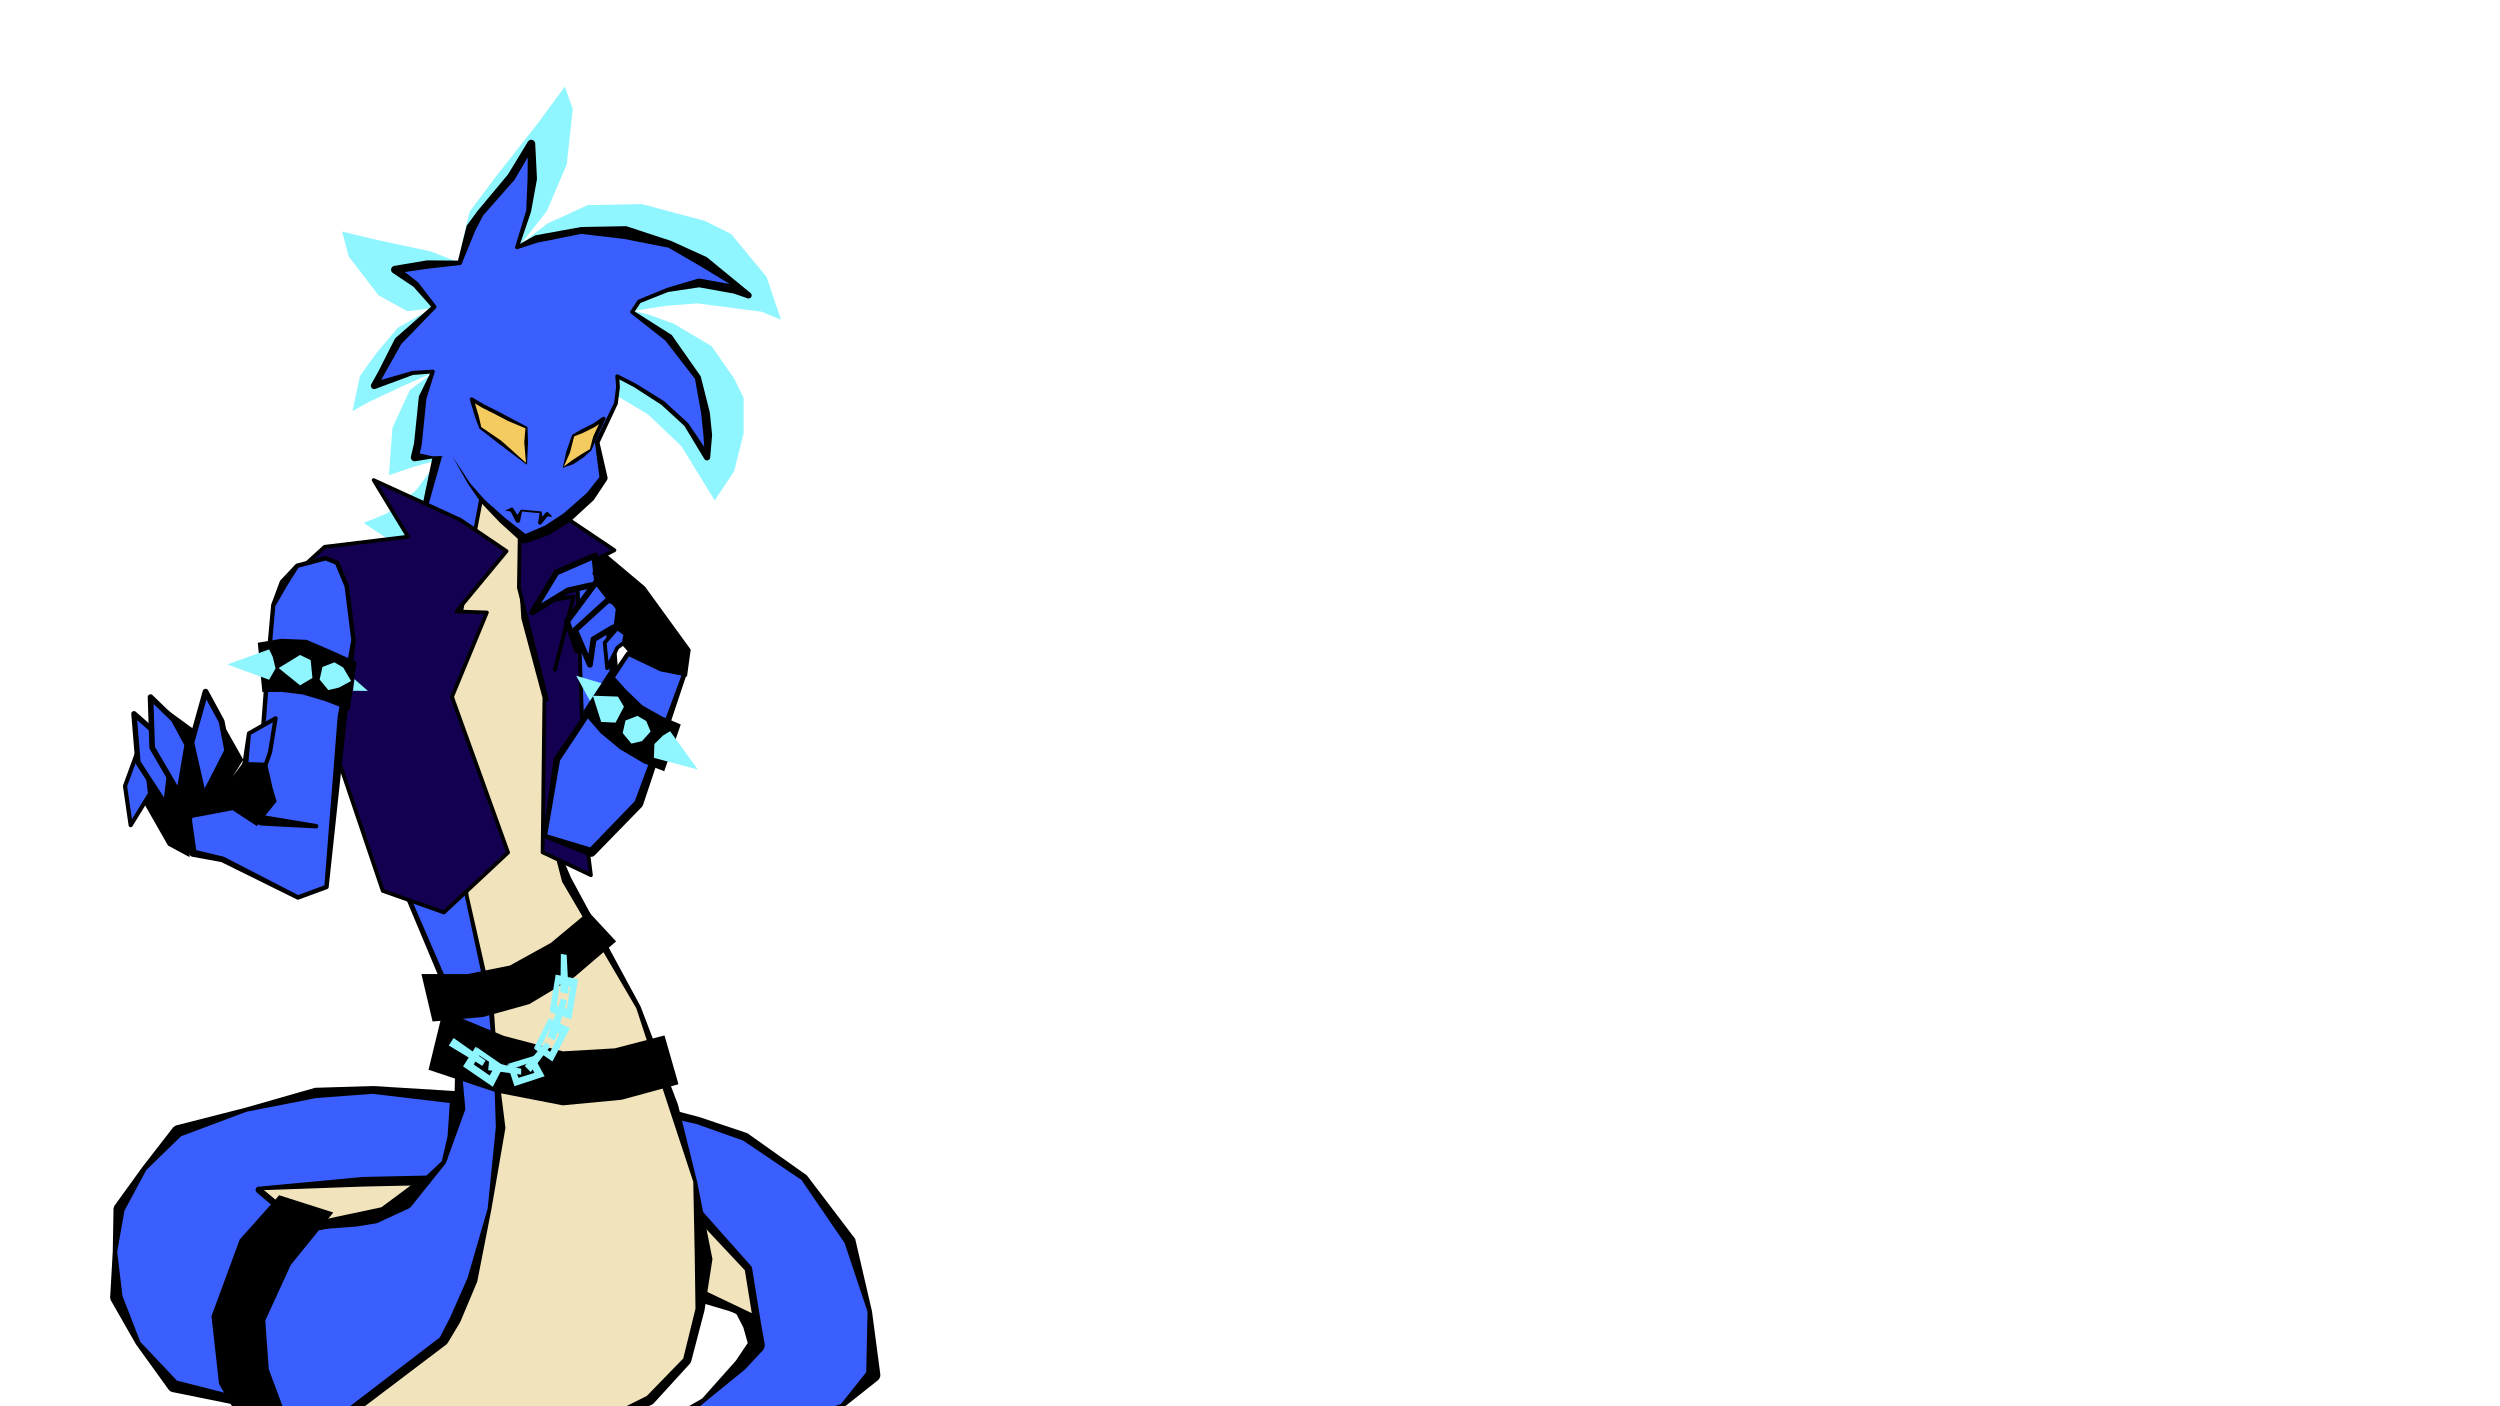 <?xml version="1.0" encoding="UTF-8"?>
<!-- Generator: Blender, SVG Export for Grease Pencil - v2.0 -->
<!DOCTYPE svg PUBLIC "-//W3C//DTD SVG 1.1//EN" "http://www.w3.org/Graphics/SVG/1.1/DTD/svg11.dtd">
<svg version="1.1" x="0px" y="0px" xmlns="http://www.w3.org/2000/svg" width="1920px" height="1080px" viewBox="0 0 1920 1080">
	<g id="blender_frame.2">
		<g id="blender_object.Stroke.2.uuid_0x0">
			<g id="layer.tail.uuid_0x1">
				<polyline points="351.51,433.34 324.35,428.75 304.075,418.039 279.21,401.589 297.189,394.321 319.377,376.724 336.973,353.007 318.229,358.362 298.719,364.866 301.397,328.524 314.786,299.451 332.345,286.415 308.665,296.773 282.653,309.015 270.66,315.776 276.49,288.729 289.22,270.981 305.605,251.634 332,236.715 312.874,239.01 290.686,226.769 267.734,196.931 262.761,177.804 288.008,183.924 330.853,193.105 353.423,201.904 354.57,188.132 360.691,162.502 381.348,134.959 413.864,93.645 433.756,66.484 439.877,83.699 435.287,126.161 419.985,162.12 400.093,187.368 420.368,171.683 451.353,157.529 493.051,156.764 541.633,169.771 561.525,179.717 588.686,212.615 599.779,245.514 584.86,239.393 535.261,233.002 512.051,234.827 486.472,238.714 499.062,241.866 517.57,248.682 546.523,265.878 563.82,290.654 571.089,305.573 571.089,332.734 563.82,361.807 548.901,384.377 523.271,342.68 497.641,318.197 472.876,303.48" fill="#8FF5FE" stroke="none" fill-opacity="1" />
				<polyline points="469.697,973.416 565.997,1006.891 577.189,1015.491 581.037,1033.037 568.744,1048.277 540.358,1075.388 507.361,1097.888 576.193,1104.55 610.44,1097.377 646.94,1079.566 670.759,1055.991 667.966,1007.112 652.604,952.646 617.446,904.253 572.114,872.976 535.836,860.528 501.288,852.116 451.011,847.926 356.148,844.862" fill="#3A5FFE" stroke="none" fill-opacity="1" />
				<path d="M471.816,967.32L470.586,967.024L469.322,966.973L468.072,967.17L466.885,967.607L465.806,968.268L464.876,969.126L464.132,970.149L463.601,971.297L463.305,972.527L463.254,973.791L463.451,975.041L463.888,976.228L464.548,977.307L465.407,978.237L466.429,978.981L467.578,979.512L565.176,1008.413L570.893,1019.489L574.257,1031.439L565.159,1044.98L539.281,1074.057L504.675,1093.949L503.933,1094.574L503.333,1095.337L502.9,1096.205L502.652,1097.144L502.599,1098.112L502.743,1099.072L503.078,1099.983L503.591,1100.807L504.26,1101.51L505.058,1102.062L505.951,1102.443L506.902,1102.634L575.944,1107.127L611.671,1103.254L647.689,1081.101L674.534,1059.805L675.448,1058.602L675.99,1057.191L676.117,1055.685L669.67,1007.014L656.79,951.465L619.634,902.664L573.967,870.29L536.769,857.809L502.121,848.691L451.153,846.225L356.294,840.332L355.408,840.39L354.549,840.621L353.753,841.014L353.048,841.555L352.462,842.224L352.018,842.993L351.733,843.835L351.617,844.716L351.676,845.603L351.906,846.461L352.3,847.258L352.841,847.962L353.509,848.548L354.279,848.992L355.121,849.277L356.002,849.393L450.913,849.631L500.721,855.606L535.028,863.291L570.63,875.916L615.53,906.216L648.628,954.574L666.272,1007.395L665.263,1053.88L645.939,1078.155L608.478,1091.654L576.049,1101.934L520.925,1094.411L541.32,1076.799L572.101,1051.792L585.925,1036.979L586.867,1035.369L587.295,1033.553L587.171,1031.692L584.034,1013.99L583.105,1011.735L581.459,1009.935L567.037,1005.537z" fill="#000000" stroke="none" fill-opacity="1" />
				<polyline points="533.146,928.72 574.734,974.282 581.074,1013.478 541.302,994.456" fill="#F1E3BC" stroke="none" fill-opacity="1" />
				<path d="M535.867,926.237L535.33,925.754L534.709,925.385L534.029,925.144L533.314,925.041L532.593,925.079L531.893,925.257L531.242,925.568L530.663,926L530.18,926.536L529.811,927.157L529.57,927.838L529.467,928.552L529.505,929.273L529.683,929.973L529.994,930.625L530.426,931.203L572.04,975.583L577.37,1008.529L542.539,991.87L542.01,991.679L541.455,991.594L540.894,991.619L540.348,991.753L539.839,991.991L539.386,992.324L539.007,992.739L538.716,993.22L538.524,993.748L538.439,994.304L538.465,994.865L538.599,995.411L538.837,995.92L539.169,996.372L539.584,996.752L540.065,997.043L579.837,1016.064L580.425,1016.27L581.044,1016.344L581.664,1016.283L582.256,1016.09L582.792,1015.773L583.247,1015.348L583.6,1014.834L583.833,1014.257L583.936,1013.642L583.904,1013.02L577.564,973.824L577.315,973.035L576.851,972.35z" fill="#000000" stroke="none" fill-opacity="1" />
				<polyline points="324.924,906.303 343.134,890.061 351.008,842.814 286.25,837.057 242.241,839.369 188.777,852.302 136.466,868.693 110.808,897.493 91.433,928.388 88.291,961.377 89.338,996.46 106.095,1031.544 133.324,1064.533 252.714,1091.762 345.922,1104.33 417.137,916.867 368.962,647.718 315.551,633.056 305.078,669.711 344.157,761.325 351.601,806.271 353.249,850.726 340.846,892.597 311.979,923.905 288.435,934.539 273.293,937.7 237.675,940.601 224.035,935.12 198.961,913.869" fill="#3A5FFE" stroke="none" fill-opacity="1" />
				<path d="M324.526,905.856L324.446,905.942L324.385,906.042L324.345,906.153L324.327,906.268L324.331,906.386L324.359,906.5L324.408,906.606L324.477,906.701L324.564,906.78L324.664,906.841L324.774,906.882L324.89,906.9L325.007,906.895L325.121,906.868L325.228,906.818L325.322,906.749L343.532,890.508L343.658,890.35L343.724,890.16L355.728,843.601L355.781,842.479L355.571,841.375L355.11,840.351L354.423,839.463L353.547,838.759L352.531,838.279L351.432,838.049L286.516,834.065L242.034,835.418L188.403,850.756L135.111,864.367L133.082,865.678L109.402,896.241L87.816,926.119L87.183,927.983L86.592,961.215L84.58,996.602L85.043,998.512L104.372,1032.367L129.718,1067.51L130.87,1068.514L132.284,1069.093L252.335,1093.427L345.694,1106.022L346.075,1106.03L346.448,1105.954L346.796,1105.797L347.099,1105.567L347.344,1105.275L347.518,1104.936L418.733,917.474L418.818,916.567L370.643,647.417L370.534,647.049L370.345,646.715L370.086,646.432L369.771,646.214L369.414,646.071L316.003,631.409L315.628,631.35L315.249,631.375L314.885,631.484L314.554,631.67L314.272,631.925L314.054,632.236L313.91,632.587L303.437,669.242L303.374,669.817L303.508,670.38L341.902,761.982L349.899,806.443L348.907,850.178L339.322,891.731L309.205,920.06L286.882,929.772L272.676,933.431L238.29,936.543L225.418,932.827L200.671,911.852L200.244,911.558L199.769,911.352L199.262,911.243L198.744,911.234L198.234,911.327L197.752,911.518L197.317,911.799L196.945,912.16L196.65,912.586L196.444,913.061L196.335,913.568L196.327,914.086L196.42,914.596L196.611,915.078L196.892,915.513L197.252,915.885L222.326,937.137L236.186,944.307L237.999,944.582L273.642,941.991L289.453,939.417L313.892,928.139L315.395,927.054L342.101,893.754L342.483,893.082L357.39,851.953L353.308,806.208L346.457,760.944L306.886,669.598L316.729,635.15L367.472,649.079L415.374,916.703L344.808,1102.457L253.019,1090.081L135.917,1060.328L107.716,1030.51L94.067,995.315L90.001,961.432L95.587,929.799L112.318,898.627L139.017,872.644L189.203,853.836L242.815,843.301L286.195,840.067L345.44,847.122L342.578,889.755z" fill="#000000" stroke="none" fill-opacity="1" />
				<polyline points="225.384,932.725 245.231,941.104 294.453,930.631 326.919,906.544 278.744,907.591 201.091,912.622" fill="#F1E3BC" stroke="none" fill-opacity="1" />
				<path d="M225.595,932.226L225.494,932.195L225.388,932.183L225.282,932.193L225.18,932.223L225.086,932.273L225.004,932.34L224.936,932.421L224.885,932.515L224.853,932.616L224.842,932.722L224.852,932.828L224.882,932.929L224.932,933.023L224.998,933.106L225.08,933.174L225.173,933.225L243.794,944.508L244.881,944.782L246,944.718L295.222,934.245L296.655,933.598L329.121,909.511L329.692,908.986L330.141,908.353L330.448,907.64L330.599,906.879L330.588,906.103L330.415,905.346L330.087,904.642L329.62,904.023L329.034,903.514L328.355,903.139L327.612,902.914L326.839,902.85L278.664,903.897L200.996,911.165L200.714,911.211L200.446,911.312L200.202,911.463L199.993,911.658L199.826,911.891L199.708,912.152L199.643,912.431L199.633,912.717L199.68,912.999L199.78,913.267L199.931,913.511L200.127,913.72L200.359,913.887L200.62,914.005L200.899,914.07L201.185,914.08L278.904,911.283L315.399,910.49L292.898,927.184L245.598,937.248z" fill="#000000" stroke="none" fill-opacity="1" />
				<polyline points="379.049,424.525 350.938,427.693 322.642,404.7 337.321,344.439 360.233,325.53 386.709,356.932" fill="#3A5FFE" stroke="none" fill-opacity="1" />
				<path d="M379.213,425.977L379.493,425.917L379.756,425.804L379.991,425.641L380.191,425.436L380.347,425.196L380.453,424.93L380.504,424.648L380.5,424.362L380.441,424.082L380.327,423.819L380.165,423.583L379.96,423.383L379.719,423.227L379.453,423.122L379.172,423.07L378.885,423.074L351.384,426.173L324.472,404.084L340.605,346.497L360.048,327.577L385.592,357.874L385.797,358.073L386.037,358.229L386.303,358.335L386.585,358.388L386.871,358.384L387.151,358.324L387.414,358.211L387.65,358.049L387.85,357.844L388.006,357.604L388.112,357.338L388.164,357.056L388.16,356.77L388.101,356.49L387.988,356.227L387.825,355.991L361.35,324.589L361.114,324.365L360.834,324.199L360.525,324.099L360.202,324.07L359.88,324.113L359.575,324.226L359.303,324.404L334.98,341.602L334.204,342.485L333.747,343.568L321.057,404.314L321.01,404.678L321.047,405.043L321.164,405.391L321.356,405.704L321.613,405.966L350.017,428.826L350.346,429.028L350.716,429.136L351.102,429.144z" fill="#000000" stroke="none" fill-opacity="1" />
				<polygon points="345.937,517.208 358.383,687.72 377.052,772.354 380.786,819.027 384.52,865.7 375.987,928.331 362.85,982.777 349.691,1013.347 340.625,1029.592 258.861,1091.87 344.495,1105.166 447.144,1098.488 499.023,1075.311 527.649,1044.924 537.606,1005.719 540.4,966.514 533.872,907.394 517.112,849.298 490.311,773.598 435.203,675.859 425.511,647.483 423.072,561.78 420.982,516.142 401.473,456.917 398.337,383.755 369.421,383.755 361.39,425.804 355.445,462.511" fill="#F1E3BC" stroke="none" fill-opacity="1" />
				<path d="M347.394,517.102L347.345,516.819L347.242,516.552L347.089,516.31L346.892,516.103L346.658,515.938L346.396,515.821L346.117,515.758L345.831,515.751L345.548,515.8L345.281,515.903L345.039,516.056L344.832,516.253L344.667,516.487L344.55,516.749L344.487,517.028L344.48,517.314L356.926,687.826L375.074,772.649L379.33,819.143L380.805,865.596L374.549,928.061L359.065,981.516L345.862,1011.461L337.783,1027.127L256.79,1089.151L256.263,1089.649L255.853,1090.246L255.579,1090.917L255.451,1091.63L255.477,1092.354L255.656,1093.057L255.978,1093.706L256.43,1094.272L256.991,1094.731L257.636,1095.061L258.336,1095.247L344.021,1108.219L447.239,1099.945L500.604,1078.848L501.843,1077.968L529.998,1047.137L530.777,1045.719L541.014,1006.584L547.165,966.996L535.324,907.234L520.653,848.277L491.984,773.006L438.645,674.316L426.965,647.22L424.533,561.739L422.441,516.075L402.923,456.652L399.796,383.693L399.748,383.378L399.633,383.082L399.456,382.817L399.227,382.597L398.955,382.432L398.653,382.329L398.337,382.295L369.421,382.295L369.088,382.333L368.772,382.447L368.49,382.63L368.258,382.872L368.087,383.161L367.986,383.481L359.955,425.53L354.005,462.269L344.498,516.958L344.477,517.243L344.512,517.527L344.601,517.799L344.742,518.049L344.929,518.265L345.155,518.442L345.411,518.57L345.687,518.647L345.972,518.668L346.256,518.633L346.528,518.543L346.778,518.402L346.994,518.215L347.171,517.99L347.3,517.734L347.376,517.458L356.884,462.761L362.829,426.058L370.629,385.216L396.938,385.216L400.013,456.979L419.532,516.409L421.613,561.835L424.051,647.525L431.649,677.073L488.689,774.336L513.601,850.425L532.434,907.679L533.592,966.646L534.12,1005.157L524.727,1043.32L496.735,1072.09L446.788,1097.047L344.633,1102.061L267.317,1089.724L342.857,1032.522L343.841,1031.387L353.414,1015.425L366.501,984.349L377.407,928.674L388.181,866.199L382.242,818.91L379.041,772.195L359.832,687.508z" fill="#000000" stroke="none" fill-opacity="1" />
			</g>
			<g id="layer.arms back.uuid_0x2">
				<polyline points="428.265,623.548 423.077,451.777 441.522,437.943 464.579,437.943 474.378,548.038 472.072,568.212" fill="#3A5FFE" stroke="none" fill-opacity="1" />
				<path d="M424.783,623.653L424.87,624.33L425.088,624.978L425.428,625.57L425.877,626.085L426.418,626.502L427.029,626.805L427.688,626.984L428.37,627.03L429.047,626.943L429.694,626.725L430.287,626.385L430.801,625.936L431.218,625.395L431.522,624.783L431.7,624.124L431.747,623.443L426.614,453.479L442.683,441.427L461.513,441.293L471.01,547.996L468.744,567.832L468.733,568.489L468.851,569.135L469.093,569.745L469.449,570.297L469.906,570.769L470.447,571.142L471.05,571.403L471.692,571.541L472.348,571.551L472.994,571.433L473.605,571.191L474.157,570.835L474.628,570.378L475.002,569.838L475.262,569.235L475.4,568.593L477.706,548.418L467.916,437.646L467.779,436.951L467.499,436.301L467.089,435.724L466.566,435.246L465.955,434.889L465.283,434.668L464.579,434.593L441.522,434.459L440.421,434.638L439.432,435.156L420.987,448.99L420.386,449.565L419.938,450.266L419.669,451.054L419.595,451.882z" fill="#000000" stroke="none" fill-opacity="1" />
			</g>
			<g id="layer.jacket back.uuid_0x3">
				<polygon points="400.942,460.635 412.12,417.065 443.271,441.334 449.987,641.257 453.817,672.141 416.727,654.597 418.117,535.697 401.814,474.923" fill="#140050" stroke="none" fill-opacity="1" />
				<path d="M399.527,460.272L399.484,460.555L399.496,460.841L399.564,461.119L399.685,461.378L399.854,461.609L400.065,461.803L400.31,461.951L400.579,462.049L400.862,462.093L401.148,462.081L401.426,462.013L401.686,461.892L401.917,461.722L402.11,461.511L402.259,461.267L402.357,460.997L412.98,419.587L441.834,442.066L448.527,641.306L452.041,669.685L418.199,653.677L419.577,535.714L403.263,474.686L402.4,460.546L402.355,460.263L402.255,459.994L402.105,459.75L401.91,459.541L401.678,459.373L401.418,459.253L401.139,459.187L400.853,459.177L400.57,459.222L400.302,459.322L400.058,459.472L399.848,459.667L399.68,459.898L399.561,460.159L399.495,460.437L399.484,460.724L400.356,475.011L416.654,535.881L415.267,654.58L415.3,654.911L415.408,655.225L415.585,655.507L415.82,655.742L416.103,655.917L453.193,673.462L453.487,673.564L453.796,673.602L454.106,673.573L454.403,673.48L454.673,673.325L454.905,673.117L455.087,672.864L455.211,672.578L455.272,672.273L455.267,671.962L451.445,641.143L444.731,441.285L444.655,440.867L444.462,440.489L444.169,440.182L413.017,415.912L412.744,415.744L412.441,415.64L412.122,415.604L411.803,415.639L411.499,415.742L411.225,415.91L410.995,416.133L410.818,416.401L410.705,416.702z" fill="#000000" stroke="none" fill-opacity="1" />
			</g>
			<g id="layer.jacket-top-back.uuid_0x4">
				<polyline points="426.202,514.238 440.442,458.293 415.316,462.174 432.846,442.667 471.859,422.551 416.21,385.183 399.113,413.614 398.524,451.458 419.993,537.131" fill="#140050" stroke="none" fill-opacity="1" />
				<path d="M424.786,513.878L424.743,514.161L424.756,514.447L424.824,514.725L424.946,514.984L425.115,515.215L425.327,515.408L425.572,515.556L425.841,515.654L426.124,515.697L426.41,515.684L426.688,515.615L426.948,515.494L427.178,515.324L427.371,515.113L427.52,514.868L427.617,514.599L441.858,458.653L441.902,458.337L441.877,458.018L441.783,457.712L441.624,457.435L441.409,457.198L441.148,457.014L440.853,456.891L440.539,456.835L440.219,456.849L419.138,460.106L433.753,443.843L472.529,423.849L472.782,423.683L472.995,423.469L473.16,423.216L473.269,422.934L473.318,422.635L473.304,422.333L473.228,422.04L473.093,421.769L472.906,421.532L472.674,421.338L417.025,383.97L416.725,383.815L416.397,383.734L416.06,383.73L415.73,383.803L415.427,383.95L415.165,384.163L414.958,384.43L397.861,412.861L397.652,413.591L397.063,451.435L418.576,537.487L418.672,537.756L418.82,538.002L419.012,538.214L419.242,538.384L419.501,538.507L419.779,538.576L420.065,538.59L420.348,538.548L420.617,538.452L420.863,538.305L421.075,538.112L421.246,537.882L421.368,537.623L421.438,537.346L421.452,537.06L421.41,536.776L399.987,451.289L400.567,414.029L416.671,387.251L468.993,422.385L432.176,441.369L414.229,461.198L414.054,461.439L413.931,461.711L413.865,462.002L413.861,462.3L413.917,462.594L414.031,462.869L414.199,463.116L414.414,463.323L414.666,463.482L414.946,463.587L415.241,463.633L415.539,463.618L438.482,460.074z" fill="#000000" stroke="none" fill-opacity="1" />
			</g>
			<g id="layer.face.uuid_0x5">
				<polyline points="341.004,350.243 332.126,351.268 318.541,351.268 320.962,340.976 324.505,305.543 332.457,285.332 316.834,286.427 287.396,296.266 292.697,286.657 305.653,262.187 333.451,235.632 319.204,218.403 303.3,207.137 328.15,203.161 353,201.836 361.615,175.329 368.904,163.732 392.76,135.9 408.002,110.388 408.815,137.121 406.014,162.076 397.068,189.908 411.646,183.613 446.105,176.986 479.691,178.505 514.36,187.589 540.204,200.842 574.916,226.876 564.688,222.227 536.795,217.268 512.666,222.674 490.84,231.509 485.46,239.607 513.289,259.224 535.964,290.016 541.805,316.987 543.567,333.919 542.994,351.155 527.018,325.963 509.046,309.527 487.695,296.01 474.024,288.944 474.638,297.085 473.102,309.681 458.663,339.788 463.578,367.13 453.44,381.262 435.161,397.698 420.414,407.069 402.903,413.981 385.545,399.235 370.953,385.103 360.354,371.585 347.522,350.643" fill="#3A5FFE" stroke="none" fill-opacity="1" />
				<path d="M341.004,350.243L332.078,350.425L322.349,348.251L323.891,341.665L327.483,306.263L333.817,285.867L333.901,285.552L333.914,285.225L333.854,284.905L333.724,284.605L333.531,284.342L333.284,284.128L332.996,283.974L332.681,283.889L332.355,283.875L316.726,284.889L292.802,291.762L294.898,287.872L308.243,264.146L334.644,236.881L334.883,236.599L335.055,236.273L335.155,235.917L335.177,235.548L335.119,235.184L334.986,234.839L334.782,234.531L321.091,216.843L310.958,208.921L328.49,206.354L353.094,203.589L353.509,203.516L353.895,203.347L354.229,203.09L354.492,202.761L354.67,202.379L365.069,176.946L371.134,165.375L395.231,138.018L405.28,120.869L405.187,136.973L404.143,161.674L395.67,189.459L395.607,189.757L395.608,190.062L395.671,190.361L395.795,190.639L395.973,190.887L396.199,191.092L396.463,191.246L396.752,191.342L397.055,191.376L397.359,191.347L397.65,191.256L412.508,186.408L446.298,179.638L478.94,183.446L513.362,190.201L537.951,204.446L572.874,225.665L566.085,219.155L537.379,213.982L536.066,214.012L512.31,221.089L490.286,230.14L489.906,230.364L489.61,230.691L484.244,238.798L484.096,239.084L484.015,239.395L484.004,239.716L484.063,240.032L484.19,240.327L484.378,240.588L484.619,240.801L510.983,261.579L533.766,291.008L538.504,317.515L540.22,334.036L540.816,343.159L528.535,325.001L510.219,308.245L488.51,294.723L474.697,287.641L474.407,287.528L474.1,287.479L473.79,287.496L473.49,287.578L473.215,287.721L472.975,287.919L472.783,288.163L472.646,288.442L472.571,288.743L472.562,289.054L473.167,297.051L471.681,309.266L457.083,339.03L456.927,339.553L456.939,340.098L460.348,366.401L450.607,378.725L432.666,394.412L418.656,403.615L403.548,410.087L387.314,397.285L372.287,383.901L361.024,371.119L347.522,350.643L359.658,372.011L369.543,386.208L383.715,401.125L400.712,416.561L401.479,417.052L402.35,417.32L403.261,417.347L404.146,417.13L421.831,410.657L437.366,401.169L455.968,384.074L466.057,368.908L466.438,368.192L466.617,367.401L466.58,366.591L460.488,340.035L474.419,310.312L476.092,297.262L475.684,291.452L486.936,297.332L507.987,310.913L525.63,327.127L540.931,352.463L541.252,352.868L541.651,353.196L542.111,353.433L542.61,353.568L543.126,353.594L543.636,353.512L544.117,353.324L544.548,353.039L544.91,352.67L545.186,352.233L545.364,351.748L545.435,351.236L546.907,334.03L545.125,316.642L538.268,289.517L537.863,288.617L515.909,257.295L487.463,239.232L491.818,232.707L513.151,224.23L536.871,220.671L563.679,225.474L573.934,229.036L574.403,229.193L574.895,229.249L575.388,229.202L575.86,229.053L576.291,228.81L576.662,228.483L576.958,228.086L577.164,227.636L577.273,227.153L577.279,226.658L577.183,226.173L576.988,225.718L576.703,225.313L576.34,224.977L542.746,197.454L515.629,185.114L480.95,173.698L446.225,174.348L411.097,180.757L399.455,187.278L407.826,162.658L412.414,137.525L411.039,110.295L410.95,109.651L410.726,109.041L410.377,108.492L409.919,108.03L409.374,107.676L408.765,107.446L408.122,107.351L407.473,107.395L406.849,107.576L406.277,107.886L405.784,108.31L405.393,108.829L390.109,133.993L366.807,161.935L358.411,173.315L351.703,200.147L327.979,199.959L302.831,204.204L302.215,204.371L301.649,204.667L301.16,205.076L300.769,205.581L300.495,206.157L300.351,206.778L300.342,207.416L300.47,208.041L300.728,208.624L301.105,209.139L301.583,209.562L317.524,220.213L331.095,235.494L303.438,259.868L290.486,285.462L285.156,295.03L284.942,295.544L284.844,296.092L284.867,296.648L285.009,297.185L285.264,297.68L285.62,298.107L286.06,298.448L286.564,298.685L287.106,298.807L287.663,298.81L288.206,298.692L317.137,287.952L330.251,286.951L321.681,304.432L317.987,340.48L315.605,350.577L315.525,351.25L315.597,351.924L315.818,352.565L316.177,353.141L316.655,353.621L317.228,353.983L317.868,354.208L318.541,354.284L332.126,352.11z" fill="#000000" stroke="none" fill-opacity="1" />
				<polygon points="362.258,306.63 366.236,319.881 368.866,328.55 383.956,339.562 404.36,356.314 404.087,339.678 404.34,328.448 390.576,321.89 381.368,317.015 371.232,311.963" fill="#F4CB5E" stroke="none" fill-opacity="1" />
				<path d="M363.657,306.21L363.549,305.945L363.39,305.706L363.188,305.503L362.951,305.344L362.687,305.233L362.406,305.177L362.12,305.176L361.839,305.231L361.574,305.34L361.335,305.498L361.132,305.7L360.972,305.937L360.862,306.202L360.805,306.482L360.804,306.769L360.859,307.05L364.837,320.301L368.026,328.804L368.15,329.057L368.349,329.258L383.062,340.717L404.104,356.626L404.173,356.672L404.251,356.703L404.333,356.717L404.416,356.714L404.497,356.694L404.572,356.658L404.638,356.607L404.692,356.544L404.732,356.47L404.756,356.391L404.764,356.308L405.548,339.683L405.124,328.466L405.107,328.287L405.05,328.117L404.956,327.964L404.83,327.836L404.677,327.741L391.232,320.584L382.052,315.724L371.932,310.68L363.005,305.374L362.745,305.253L362.467,305.184L362.181,305.171L361.898,305.214L361.629,305.312L361.384,305.46L361.173,305.653L361.003,305.883L360.881,306.143L360.813,306.421L360.8,306.707L360.843,306.99L360.94,307.259L361.089,307.504L361.282,307.716L361.512,307.885L370.486,313.219L380.701,318.314L389.893,323.18L403.546,328.937L402.627,339.645L403.942,355.449L384.883,338.433L369.62,328.014L367.634,319.459z" fill="#000000" stroke="none" fill-opacity="1" />
				<polygon points="440.184,334.493 436.354,347.132 432.553,358.862 439.426,355.278 447.298,350.084 453.649,345.399 456.852,335.942 463.588,321.551 455.94,326.733 447.067,331.149" fill="#F4CB5E" stroke="none" fill-opacity="1" />
				<path d="M441.061,334.759L441.096,334.583L441.096,334.403L441.061,334.227L440.992,334.061L440.892,333.912L440.765,333.785L440.616,333.685L440.45,333.617L440.274,333.582L440.094,333.582L439.918,333.617L439.752,333.685L439.603,333.785L439.476,333.912L439.376,334.062L439.307,334.227L434.96,346.695L432.295,358.779L432.283,358.836L432.283,358.894L432.296,358.951L432.321,359.004L432.357,359.05L432.401,359.088L432.453,359.115L432.509,359.131L432.567,359.134L432.625,359.125L432.679,359.103L440.101,356.573L448.103,351.303L454.059,345.955L454.207,345.806L454.303,345.62L458.21,336.488L464.911,322.17L465.008,321.895L465.048,321.605L465.03,321.314L464.954,321.032L464.823,320.771L464.643,320.541L464.421,320.351L464.165,320.209L463.887,320.121L463.596,320.091L463.306,320.118L463.026,320.203L462.769,320.342L455.202,325.469L446.422,329.838L439.784,333.669L439.631,333.763L439.499,333.885L439.394,334.03L439.319,334.194L439.277,334.368L439.27,334.548L439.298,334.725L439.36,334.894L439.454,335.047L439.576,335.178L439.722,335.284L439.885,335.359L440.059,335.401L440.239,335.408L440.416,335.379L440.585,335.317L447.705,332.463L456.591,328.04L460.017,325.735L455.529,335.323L453.065,344.972L446.462,348.886L438.684,354.018L433.017,358.314L437.743,347.582z" fill="#000000" stroke="none" fill-opacity="1" />
				<path d="M422.917,396.874L423.021,396.916L423.13,396.937L423.242,396.937L423.351,396.914L423.454,396.871L423.547,396.808L423.625,396.729L423.687,396.635L423.729,396.532L423.75,396.422L423.749,396.31L423.726,396.201L423.683,396.098L423.62,396.006L423.541,395.927L423.448,395.866L420.763,393.446L420.451,393.325L420.12,393.279L419.787,393.308L419.469,393.413L419.183,393.588L418.945,393.823L416.506,396.854L416.024,393.528L416.018,393.366L415.977,393.209L415.902,393.065L415.797,392.941L415.668,392.843L415.52,392.776L415.361,392.744L400.47,391.381L400.313,391.384L400.16,391.421L400.019,391.491L399.897,391.591L399.8,391.714L399.733,391.856L397.36,395.538L394.28,390.602L394.07,390.315L393.798,390.087L393.479,389.932L393.132,389.858L392.778,389.87L387.899,392.114L392.224,392.914L396.209,400.647L396.419,400.945L396.686,401.193L396.998,401.38L397.343,401.498L397.705,401.542L398.068,401.51L398.417,401.404L398.736,401.227L399.011,400.988L399.231,400.698L399.386,400.367L400.893,392.848L414.508,394.137L413.243,401.318L413.253,401.627L413.327,401.926L413.462,402.203L413.653,402.445L413.89,402.643L414.163,402.785L414.461,402.868L414.769,402.886L415.073,402.839L415.361,402.729L415.62,402.561L415.838,402.343L420.467,396.591z" fill="#000000" stroke="none" fill-opacity="1" />
			</g>
			<g id="layer.jacket.uuid_0x6">
				<polygon points="389.013,423.294 350.622,469.623 373.906,470.399 347.129,535.207 390.205,654.734 340.92,700.766 293.95,684.182 238.875,521.607 236.528,431.592 249.335,419.949 313.367,412.188 286.978,368.724 353.324,399.113" fill="#140050" stroke="none" fill-opacity="1" />
				<path d="M390.138,424.226L390.298,423.989L390.409,423.725L390.466,423.444L390.467,423.158L390.413,422.877L390.304,422.612L390.146,422.373L389.945,422.169L389.708,422.009L389.443,421.898L389.163,421.841L388.877,421.84L388.595,421.894L388.33,422.003L388.092,422.161L387.888,422.362L349.497,468.691L349.332,468.936L349.22,469.21L349.166,469.5L349.171,469.796L349.236,470.084L349.357,470.354L349.53,470.593L349.748,470.793L350.001,470.945L350.28,471.043L350.573,471.083L371.751,471.789L345.779,534.649L345.669,535.174L345.755,535.702L388.504,654.323L340.57,699.093L295.106,683.041L240.329,521.348L238.006,432.222L249.973,421.343L313.542,413.638L313.857,413.564L314.147,413.422L314.4,413.22L314.602,412.968L314.743,412.677L314.817,412.362L314.82,412.039L314.751,411.723L314.615,411.43L290.696,372.033L352.605,400.391L388.194,424.503L388.445,424.64L388.719,424.725L389.003,424.755L389.289,424.729L389.563,424.647L389.816,424.514L390.039,424.334L390.222,424.113L390.359,423.862L390.444,423.588L390.473,423.304L390.447,423.018L390.366,422.744L390.233,422.49L390.052,422.268L389.832,422.085L354.143,397.904L287.586,367.396L287.293,367.297L286.985,367.263L286.678,367.294L286.383,367.39L286.116,367.545L285.887,367.753L285.707,368.004L285.584,368.288L285.523,368.591L285.528,368.901L285.597,369.202L285.729,369.482L310.943,411.01L249.159,418.499L248.727,418.621L248.352,418.869L235.546,430.511L235.281,430.832L235.117,431.216L235.068,431.63L237.414,521.645L292.567,684.651L292.768,685.041L293.077,685.353L293.464,685.56L340.433,702.143L340.822,702.223L341.218,702.195L341.592,702.062L341.917,701.833L391.202,655.801L391.422,655.542L391.575,655.239L391.655,654.909L391.656,654.569L391.579,654.239L348.694,535.243L375.256,470.957L375.344,470.657L375.365,470.345L375.321,470.036L375.211,469.743L375.042,469.48L374.82,469.26L374.557,469.091L374.264,468.983L373.954,468.939L353.646,468.262z" fill="#000000" stroke="none" fill-opacity="1" />
			</g>
			<g id="layer.arms.uuid_0x7">
				<polygon points="217.923,447.756 209.804,465.034 205.769,510.571 198.276,610.291 147.551,616.631 142.861,625.698 148.282,655.248 170.745,659.933 228.825,689.259 250.729,681.189 262.834,550.92 271.48,491.549 266.292,450.048 258.799,432.179 250.153,428.72 228.249,434.485" fill="#3A5FFE" stroke="none" fill-opacity="1" />
				<path d="M220.909,449.159L221.125,448.55L221.218,447.91L221.185,447.264L221.026,446.637L220.748,446.053L220.361,445.535L219.881,445.102L219.326,444.77L218.716,444.554L218.076,444.461L217.43,444.494L216.803,444.653L216.219,444.931L215.701,445.317L215.268,445.798L214.937,446.353L208.259,464.308L204.068,510.42L196.678,608.77L147.182,613.681L146.485,613.856L145.851,614.192L145.315,614.672L144.911,615.265L139.384,623.899L138.989,625.121L139.01,626.404L145.517,655.755L145.713,656.389L146.053,656.96L146.516,657.435L147.079,657.788L147.708,658L169.992,662.084L228.056,690.783L228.496,690.934L228.961,690.961L229.416,690.861L251.319,682.791L251.662,682.619L251.958,682.375L252.191,682.071L252.351,681.723L252.429,681.347L266.369,551.341L273.17,491.795L267.987,449.836L260.374,431.519L260.146,431.13L259.825,430.815L259.433,430.594L250.787,427.135L250.258,427.016L249.718,427.069L227.815,432.833L227.309,433.06L226.902,433.436L215.319,445.73L214.974,446.277L214.742,446.881L214.632,447.518L214.649,448.165L214.792,448.796L215.054,449.387L215.428,449.915L215.897,450.36L216.444,450.705L217.047,450.937L217.685,451.047L218.331,451.03L218.962,450.887L219.553,450.624L220.081,450.251L220.526,449.782L229.242,435.989L250.042,430.515L257.501,433.498L264.627,450.492L269.757,491.532L259.312,550.407L249.129,679.959L228.932,687.4L171.763,657.916L150.706,652.881L146.954,626.308L149.473,619.387L198.487,611.985L198.866,611.893L199.213,611.717L199.512,611.468L199.747,611.157L199.905,610.801L199.978,610.418L207.471,510.71L211.478,465.487z" fill="#000000" stroke="none" fill-opacity="1" />
				<polygon points="525.678,517.488 490.517,617.208 454.203,654.674 418.466,641.993 427.688,583.199 482.447,501.925 507.81,514.03" fill="#3A5FFE" stroke="none" fill-opacity="1" />
				<path d="M527.289,518.056L527.368,517.731L527.383,517.396L527.333,517.066L527.218,516.751L527.045,516.465L526.819,516.218L526.549,516.02L526.246,515.878L525.921,515.798L525.587,515.783L525.256,515.834L524.941,515.948L524.655,516.121L524.408,516.347L524.21,516.617L524.068,516.92L487.486,615.33L453.295,650.797L420.372,640.858L430.059,584.13L483.041,504.1L507.074,515.57L525.354,519.164L525.687,519.195L526.02,519.161L526.34,519.062L526.634,518.903L526.892,518.689L527.103,518.429L527.259,518.133L527.355,517.812L527.386,517.479L527.351,517.146L527.252,516.827L527.093,516.532L526.879,516.275L526.62,516.064L526.324,515.907L526.003,515.812L508.348,512.395L483.183,500.384L482.8,500.254L482.398,500.218L481.998,500.278L481.624,500.429L481.295,500.665L481.031,500.971L425.626,581.81L425.232,582.814L416.779,641.729L416.763,642.122L416.838,642.508L416.999,642.867L417.237,643.179L417.542,643.429L417.895,643.602L453.083,657.832L453.827,658.003L454.59,658.002L455.334,657.828L456.018,657.49L456.609,657.006L493.019,619.632L493.803,618.366z" fill="#000000" stroke="none" fill-opacity="1" />
				<polyline points="457.036,426.691 427.269,439.692 408.824,470.242 435.915,453.526 453.784,449.491" fill="#3A5FFE" stroke="none" fill-opacity="1" />
				<path d="M457.94,428.759L458.326,428.543L458.662,428.256L458.936,427.908L459.138,427.514L459.258,427.089L459.293,426.648L459.241,426.208L459.104,425.787L458.888,425.401L458.601,425.065L458.254,424.791L457.86,424.59L457.434,424.469L456.993,424.434L456.554,424.486L456.133,424.623L426.366,437.624L425.781,437.995L425.337,438.526L406.892,469.076L406.695,469.494L406.587,469.943L406.573,470.405L406.653,470.86L406.825,471.289L407.08,471.675L407.408,472L407.796,472.251L408.227,472.419L408.682,472.495L409.144,472.476L409.593,472.364L410.009,472.163L436.78,455.645L454.281,451.693L454.701,451.553L455.086,451.335L455.42,451.046L455.692,450.697L455.89,450.301L456.008,449.875L456.04,449.433L455.985,448.994L455.846,448.574L455.627,448.19L455.338,447.855L454.989,447.583L454.594,447.385L454.167,447.267L453.726,447.235L453.287,447.29L435.418,451.325L415.577,463.424L428.83,441.473z" fill="#000000" stroke="none" fill-opacity="1" />
				<polyline points="466.752,457.661 458.106,446.709 435.461,477.224 443.091,499.587 446.656,487.198 461.767,473.028" fill="#3A5FFE" stroke="none" fill-opacity="1" />
				<path d="M464.981,459.06L465.287,459.378L465.651,459.631L466.056,459.808L466.488,459.902L466.93,459.911L467.366,459.833L467.778,459.671L468.15,459.432L468.469,459.126L468.722,458.763L468.899,458.357L468.993,457.925L469.002,457.482L468.923,457.047L468.762,456.635L468.523,456.263L459.877,445.311L459.513,444.945L459.075,444.671L458.586,444.504L458.072,444.453L457.56,444.52L457.076,444.701L456.647,444.988L456.293,445.364L433.648,475.879L433.379,476.352L433.231,476.876L433.213,477.42L433.325,477.953L440.956,500.316L441.156,500.747L441.442,501.127L441.801,501.438L442.217,501.668L442.673,501.805L443.146,501.843L443.618,501.782L444.066,501.623L444.471,501.373L444.814,501.045L445.082,500.652L445.26,500.211L448.653,488.419L463.31,474.675L463.602,474.342L463.823,473.958L463.965,473.539L464.022,473.101L463.993,472.659L463.878,472.232L463.682,471.835L463.413,471.485L463.08,471.193L462.697,470.972L462.278,470.83L461.839,470.773L461.398,470.802L460.97,470.917L460.574,471.112L460.223,471.382L445.112,485.551L444.487,486.574L442.908,492.062L437.979,477.617L458.161,450.422z" fill="#000000" stroke="none" fill-opacity="1" />
				<polyline points="475.845,467.87 469.028,458.959 441.593,483.931 453.03,510.499 455.823,490.933 470.967,481.909" fill="#3A5FFE" stroke="none" fill-opacity="1" />
				<path d="M474.053,469.242L474.355,469.565L474.714,469.823L475.117,470.006L475.547,470.108L475.989,470.123L476.426,470.051L476.84,469.896L477.216,469.663L477.54,469.361L477.798,469.002L477.981,468.599L478.082,468.168L478.097,467.726L478.026,467.29L477.871,466.875L477.637,466.499L470.82,457.588L470.449,457.206L469.998,456.922L469.494,456.751L468.963,456.704L468.436,456.782L467.942,456.981L467.509,457.29L440.074,482.262L439.711,482.685L439.463,483.185L439.345,483.73L439.364,484.287L439.52,484.823L450.958,511.391L451.175,511.784L451.467,512.126L451.821,512.404L452.222,512.606L452.656,512.724L453.104,512.754L453.549,512.695L453.974,512.549L454.362,512.321L454.697,512.021L454.965,511.661L455.157,511.254L455.264,510.818L457.905,492.32L472.123,483.848L472.479,483.585L472.777,483.258L473.005,482.879L473.155,482.463L473.221,482.026L473.201,481.584L473.094,481.154L472.906,480.754L472.643,480.398L472.316,480.1L471.938,479.871L471.521,479.721L471.084,479.655L470.642,479.676L470.213,479.782L469.812,479.97L454.668,488.995L454.151,489.418L453.78,489.974L453.589,490.615L451.93,502.236L444.302,484.516L468.729,462.283z" fill="#000000" stroke="none" fill-opacity="1" />
				<polyline points="481.84,486.905 476.79,479.326 464.411,493.584 466.294,513.14 474.126,497.422 478.063,494.383" fill="#3A5FFE" stroke="none" fill-opacity="1" />
				<path d="M480.608,487.726L480.792,487.951L481.016,488.135L481.272,488.272L481.55,488.357L481.839,488.386L482.127,488.358L482.405,488.274L482.661,488.137L482.886,487.954L483.07,487.729L483.208,487.474L483.292,487.196L483.321,486.907L483.293,486.618L483.209,486.34L483.073,486.084L478.022,478.505L477.803,478.246L477.53,478.044L477.219,477.909L476.884,477.848L476.545,477.866L476.219,477.96L475.923,478.126L475.672,478.355L463.293,492.613L463.075,492.947L462.953,493.327L462.937,493.726L464.821,513.282L464.885,513.594L465.014,513.884L465.203,514.141L465.442,514.351L465.72,514.505L466.025,514.596L466.342,514.62L466.657,514.576L466.955,514.465L467.223,514.294L467.448,514.068L467.62,513.801L475.3,498.386L478.967,495.555L479.179,495.356L479.347,495.12L479.466,494.855L479.531,494.572L479.54,494.282L479.492,493.996L479.389,493.724L479.235,493.478L479.036,493.267L478.799,493.099L478.535,492.98L478.252,492.914L477.962,492.906L477.675,492.954L477.404,493.057L477.158,493.211L473.221,496.25L472.801,496.761L467.273,507.856L465.946,494.074L476.635,481.763z" fill="#000000" stroke="none" fill-opacity="1" />
				<path d="M201.533,625.944L200.734,625.936L199.95,626.083L199.209,626.382L198.541,626.818L197.971,627.377L197.521,628.036L197.208,628.771L197.044,629.552L197.036,630.351L197.184,631.135L197.482,631.876L197.919,632.544L198.478,633.114L199.137,633.564L199.872,633.877L200.653,634.041L242.589,636.217L242.924,636.22L243.252,636.158L243.563,636.033L243.843,635.85L244.082,635.616L244.271,635.34L244.402,635.032L244.47,634.704L244.474,634.369L244.412,634.04L244.287,633.73L244.104,633.45L243.869,633.211L243.593,633.022L243.285,632.891L242.958,632.822z" fill="#000000" stroke="none" fill-opacity="1" />
				<polygon points="530.478,498.898 527.596,519.649 510.303,515.615 485.518,504.086 477.293,494.759 478.753,487.632 471.107,482.183 473.161,465.508 466.349,462.631 460.637,447.87 456.697,450.48 454.391,429.153 466.496,426.271 495.317,450.48 507.037,466.619 518.757,482.759" fill="#000000" stroke="none" fill-opacity="1" />
				<polyline points="187.279,584.816 178.589,596.571 186.875,583.492 164.66,544.057 157.636,558.076 156.153,565.381 120.817,539.645 107.478,611.573 129.069,649.42 145.539,658.273 147.684,628.08 178.614,622.226 197.26,634.432 212.444,615.567 209.329,605.027 202.714,575.683" fill="#000000" stroke="none" fill-opacity="1" />
				<polygon points="113.4,593.355 105.946,576.546 96.009,603.667 100.36,633.699 115.236,609.534" fill="#3A5FFE" stroke="none" fill-opacity="1" />
				<path d="M111.934,594.006L112.089,594.279L112.294,594.517L112.542,594.711L112.823,594.852L113.126,594.936L113.44,594.959L113.752,594.92L114.05,594.822L114.324,594.667L114.562,594.461L114.755,594.213L114.897,593.932L114.981,593.629L115.004,593.316L114.965,593.004L114.866,592.705L107.412,575.896L107.239,575.597L107.006,575.342L106.723,575.143L106.405,575.009L106.065,574.946L105.72,574.958L105.386,575.043L105.077,575.198L104.808,575.415L104.593,575.684L104.44,575.994L94.503,603.116L94.421,603.897L98.772,633.929L98.852,634.246L98.993,634.54L99.192,634.799L99.439,635.012L99.724,635.172L100.035,635.27L100.359,635.303L100.684,635.27L100.995,635.172L101.28,635.013L101.527,634.799L101.726,634.54L116.602,610.374L116.802,609.883L116.83,609.353L114.994,593.174L114.928,592.867L114.803,592.578L114.625,592.319L114.399,592.1L114.135,591.93L113.843,591.814L113.534,591.757L113.219,591.761L112.912,591.827L112.623,591.952L112.364,592.131L112.145,592.356L111.974,592.62L111.858,592.912L111.802,593.222L111.806,593.536L113.58,609.164L101.313,629.091L97.654,603.839L106.087,580.822z" fill="#000000" stroke="none" fill-opacity="1" />
				<polygon points="120.763,563.881 102.882,548.175 105.924,585.435 127.332,618.361 131.699,581.894" fill="#3A5FFE" stroke="none" fill-opacity="1" />
				<path d="M119.393,565.441L119.723,565.678L120.094,565.846L120.49,565.939L120.897,565.953L121.299,565.887L121.68,565.744L122.025,565.529L122.323,565.251L122.56,564.921L122.728,564.55L122.821,564.154L122.835,563.747L122.768,563.345L122.625,562.964L122.411,562.619L122.133,562.321L104.252,546.616L103.887,546.358L103.475,546.186L103.035,546.105L102.588,546.12L102.155,546.231L101.756,546.432L101.409,546.713L101.13,547.062L100.932,547.463L100.825,547.897L100.813,548.344L103.855,585.604L104.183,586.567L125.592,619.493L125.857,619.822L126.183,620.09L126.557,620.287L126.962,620.404L127.384,620.437L127.803,620.383L128.202,620.246L128.566,620.031L128.878,619.747L129.126,619.405L129.301,619.02L129.393,618.608L133.76,582.141L133.728,581.455L133.474,580.817L122.537,562.804L122.293,562.478L121.99,562.207L121.64,562L121.256,561.865L120.853,561.807L120.447,561.829L120.052,561.931L119.686,562.107L119.36,562.351L119.088,562.654L118.881,563.004L118.746,563.388L118.689,563.791L118.711,564.198L118.812,564.592L118.988,564.959L129.553,582.359L125.952,612.43L107.95,584.743L105.369,553.123z" fill="#000000" stroke="none" fill-opacity="1" />
				<polygon points="170.192,554.009 157.881,531.254 146.937,570.392 156.355,612.035 174.554,576.498" fill="#3A5FFE" stroke="none" fill-opacity="1" />
				<path d="M168.207,555.083L168.455,555.449L168.769,555.76L169.138,556.004L169.548,556.172L169.982,556.256L170.425,556.253L170.858,556.165L171.266,555.994L171.633,555.746L171.944,555.431L172.188,555.062L172.355,554.653L172.439,554.218L172.437,553.776L172.348,553.343L172.177,552.935L159.866,530.18L159.59,529.78L159.235,529.449L158.817,529.201L158.355,529.048L157.872,528.998L157.389,529.052L156.929,529.208L156.513,529.459L156.161,529.793L155.888,530.195L155.707,530.647L144.764,569.785L144.736,570.89L154.154,612.533L154.3,612.968L154.532,613.365L154.839,613.706L155.208,613.979L155.625,614.17L156.073,614.274L156.532,614.285L156.983,614.202L157.409,614.03L157.791,613.776L158.114,613.449L158.364,613.064L176.562,577.526L176.788,576.815L176.769,576.068L172.408,553.579L172.281,553.155L172.075,552.764L171.796,552.421L171.455,552.138L171.066,551.928L170.643,551.797L170.203,551.752L169.763,551.793L169.339,551.92L168.947,552.126L168.604,552.405L168.322,552.746L168.111,553.135L167.981,553.558L167.935,553.998L167.977,554.438L172.19,576.163L157.183,605.466L149.264,570.451L158.551,537.236z" fill="#000000" stroke="none" fill-opacity="1" />
				<polygon points="133.376,552.582 115.601,535.357 116.865,574.218 137.429,609.512 143.821,571.851" fill="#3A5FFE" stroke="none" fill-opacity="1" />
				<path d="M131.874,554.133L132.205,554.396L132.581,554.59L132.989,554.706L133.41,554.741L133.831,554.693L134.234,554.564L134.604,554.359L134.927,554.085L135.19,553.754L135.384,553.377L135.5,552.97L135.535,552.548L135.487,552.128L135.358,551.725L135.153,551.355L134.879,551.032L117.103,533.806L116.737,533.521L116.317,533.32L115.865,533.214L115.4,533.207L114.944,533.3L114.519,533.488L114.144,533.763L113.837,534.112L113.611,534.518L113.478,534.964L113.443,535.427L114.707,574.288L114.999,575.305L135.564,610.599L135.822,610.954L136.147,611.249L136.526,611.473L136.941,611.615L137.377,611.67L137.815,611.636L138.237,611.514L138.626,611.309L138.965,611.03L139.24,610.687L139.441,610.296L139.558,609.873L145.95,572.212L145.951,571.498L145.719,570.822L135.275,551.553L135.037,551.203L134.736,550.905L134.383,550.672L133.991,550.513L133.575,550.432L133.152,550.435L132.738,550.52L132.347,550.684L131.997,550.921L131.699,551.222L131.466,551.576L131.307,551.968L131.226,552.383L131.229,552.807L131.314,553.221L131.478,553.611L141.567,572.225L136.297,603.28L119.005,573.602L117.932,540.623z" fill="#000000" stroke="none" fill-opacity="1" />
				<polygon points="207.394,577.73 211.652,551.661 191.232,563.228 188.23,587.612 204.017,587.26" fill="#3A5FFE" stroke="none" fill-opacity="1" />
				<path d="M205.814,577.472L205.794,577.786L205.835,578.097L205.937,578.394L206.094,578.665L206.302,578.901L206.551,579.092L206.833,579.23L207.136,579.311L207.449,579.331L207.76,579.289L208.057,579.188L208.329,579.03L208.564,578.823L208.755,578.574L208.894,578.292L208.974,577.989L213.232,551.919L213.251,551.593L213.205,551.27L213.093,550.963L212.921,550.685L212.697,550.448L212.429,550.261L212.128,550.133L211.808,550.068L211.482,550.069L211.162,550.137L210.863,550.268L190.443,561.835L190.142,562.055L189.9,562.339L189.731,562.67L189.643,563.032L185.995,587.337L185.988,587.819L186.083,588.291L186.277,588.733L186.56,589.123L186.92,589.444L187.34,589.681L187.8,589.823L188.281,589.864L204.052,588.86L204.434,588.805L204.792,588.66L205.105,588.434L205.354,588.14L205.526,587.794L208.903,578.265L208.978,577.961L208.993,577.647L208.946,577.337L208.839,577.042L208.677,576.773L208.466,576.541L208.213,576.355L207.929,576.221L207.624,576.146L207.311,576.132L207,576.179L206.705,576.285L206.436,576.447L206.205,576.659L206.018,576.911L205.885,577.196L202.877,585.684L190.784,585.302L192.722,564.224L209.533,554.702z" fill="#000000" stroke="none" fill-opacity="1" />
			</g>
			<g id="layer.bands.uuid_0x8">
				<polyline points="323.656,748.088 358.99,748.074 391.604,741.529 423.13,724.101 451.934,700.143 457.24,705.856 462.546,711.57 467.851,717.284 473.157,722.998 441.187,750.342 406.496,771.156 370.717,781.088 332.217,784.489" fill="#000000" stroke="none" fill-opacity="1" />
				<polyline points="340.158,776.14 387.054,795.6 432.318,807.441 472.14,805.134 510.329,795.209 513.015,804.581 515.701,813.954 518.387,823.326 521.073,832.698 477.438,844.61 432.172,848.904 381.463,839.049 329.122,821.576" fill="#000000" stroke="none" fill-opacity="1" />
				<polyline points="255.955,931.214 223.357,971.379 203.742,1014.212 206.42,1051.627 221.57,1092.173 211.879,1091.106 202.187,1090.039 192.496,1088.971 182.805,1087.904 168.218,1062.899 162.415,1010.869 184.105,951.928 214.424,917.939" fill="#000000" stroke="none" fill-opacity="1" />
				<polyline points="268.516,545.754 249.914,538.505 232.282,533.321 216.336,531.368 201.545,531.552 200.543,521.737 199.616,511.803 198.792,501.884 197.954,493.633 216.046,490.578 235.531,491.399 254.377,499.544 273.892,508.322" fill="#000000" stroke="none" fill-opacity="1" />
				<polyline points="468.03,515.356 480.646,529.53 493.395,541.806 508.108,550.127 522.817,556.407 519.598,565.734 516.261,575.136 512.837,584.482 510.127,592.319 494.313,586.148 476.183,575.416 461.423,563.227 447.409,547.056" fill="#000000" stroke="none" fill-opacity="1" />
				<polygon points="206.681,522.041 211.651,513.359 209.468,504.439 206.679,498.713 174.517,510.292 185.238,514.208 195.96,518.125" fill="#8FF5FE" stroke="none" fill-opacity="1" />
				<polygon points="230.42,526.339 239.946,520.69 238.581,506.967 230.419,503.01 213.975,513.073" fill="#8FF5FE" stroke="none" fill-opacity="1" />
				<polygon points="252.162,529.992 245.478,521.899 247.629,512.201 256.845,508.683 263.614,512.686 269.666,522.988 260.35,528.054" fill="#8FF5FE" stroke="none" fill-opacity="1" />
				<polyline points="271.083,530.515 282.563,530.64 272.199,521.539" fill="#8FF5FE" stroke="none" fill-opacity="1" />
				<polygon points="502.199,582.034 502.561,571.417 509.174,564.884 514.608,561.523 535.99,591.007 524.726,588.016 513.463,585.025" fill="#8FF5FE" stroke="none" fill-opacity="1" />
				<polygon points="461.697,554.435 472.758,554.973 479.184,542.771 474.555,534.971 455.289,534.301" fill="#8FF5FE" stroke="none" fill-opacity="1" />
				<polygon points="484.913,571.099 478.229,563.006 480.381,553.307 489.596,549.79 496.365,553.793 499.64,561.873 493.102,569.161" fill="#8FF5FE" stroke="none" fill-opacity="1" />
				<polyline points="461.929,524.749 442.456,518.916 453.067,538.196" fill="#8FF5FE" stroke="none" fill-opacity="1" />
				<polyline points="427.678,772.701 429.802,756.048 437.996,758.023 435.356,774.765 427.097,772.423 422.151,777.125 438.825,782.836 443.968,752.011 426.759,748.489 422.167,776.63" fill="#8FF5FE" stroke="none" fill-opacity="1" />
				<polyline points="415.706,803.754 422.105,790.025 429.667,794.059 422.543,807.774 415.194,803.295 409.942,805.308 424.259,815.215 437.725,789.679 421.523,781.975 410.02,804.952" fill="#8FF5FE" stroke="none" fill-opacity="1" />
				<polyline points="395.281,820.274 406.736,816.254 410.36,823.981 398.218,827.747 395.129,819.637 389.604,817.31 395.087,834.201 418.27,826.573 409.89,810.982 389.944,817.102" fill="#8FF5FE" stroke="none" fill-opacity="1" />
				<polyline points="367.814,810.478 380.283,818.45 376.081,826.006 363.812,817.518 368.208,809.935 365.346,803.839 355.618,819.012 378.485,834.656 386.795,818.559 365.744,804.014" fill="#8FF5FE" stroke="none" fill-opacity="1" />
				<polyline points="344.63,802.933 370.41,818.535 372.884,814.508 348.359,797.191" fill="#8FF5FE" stroke="none" fill-opacity="1" />
				<polyline points="374.911,821.895 400.212,825.318 400.281,820.775 375.606,815.218" fill="#8FF5FE" stroke="none" fill-opacity="1" />
				<polyline points="407.576,823.369 422.754,803.428 419.04,800.426 403.004,818.682" fill="#8FF5FE" stroke="none" fill-opacity="1" />
				<polyline points="426.217,798.972 435.468,768.505 431.062,766.783 420.395,796.074" fill="#8FF5FE" stroke="none" fill-opacity="1" />
				<polyline points="436.728,763.29 435.203,733.284 430.747,732.592 430.38,762.019" fill="#8FF5FE" stroke="none" fill-opacity="1" />
			</g>
		</g>
	</g>
</svg>
